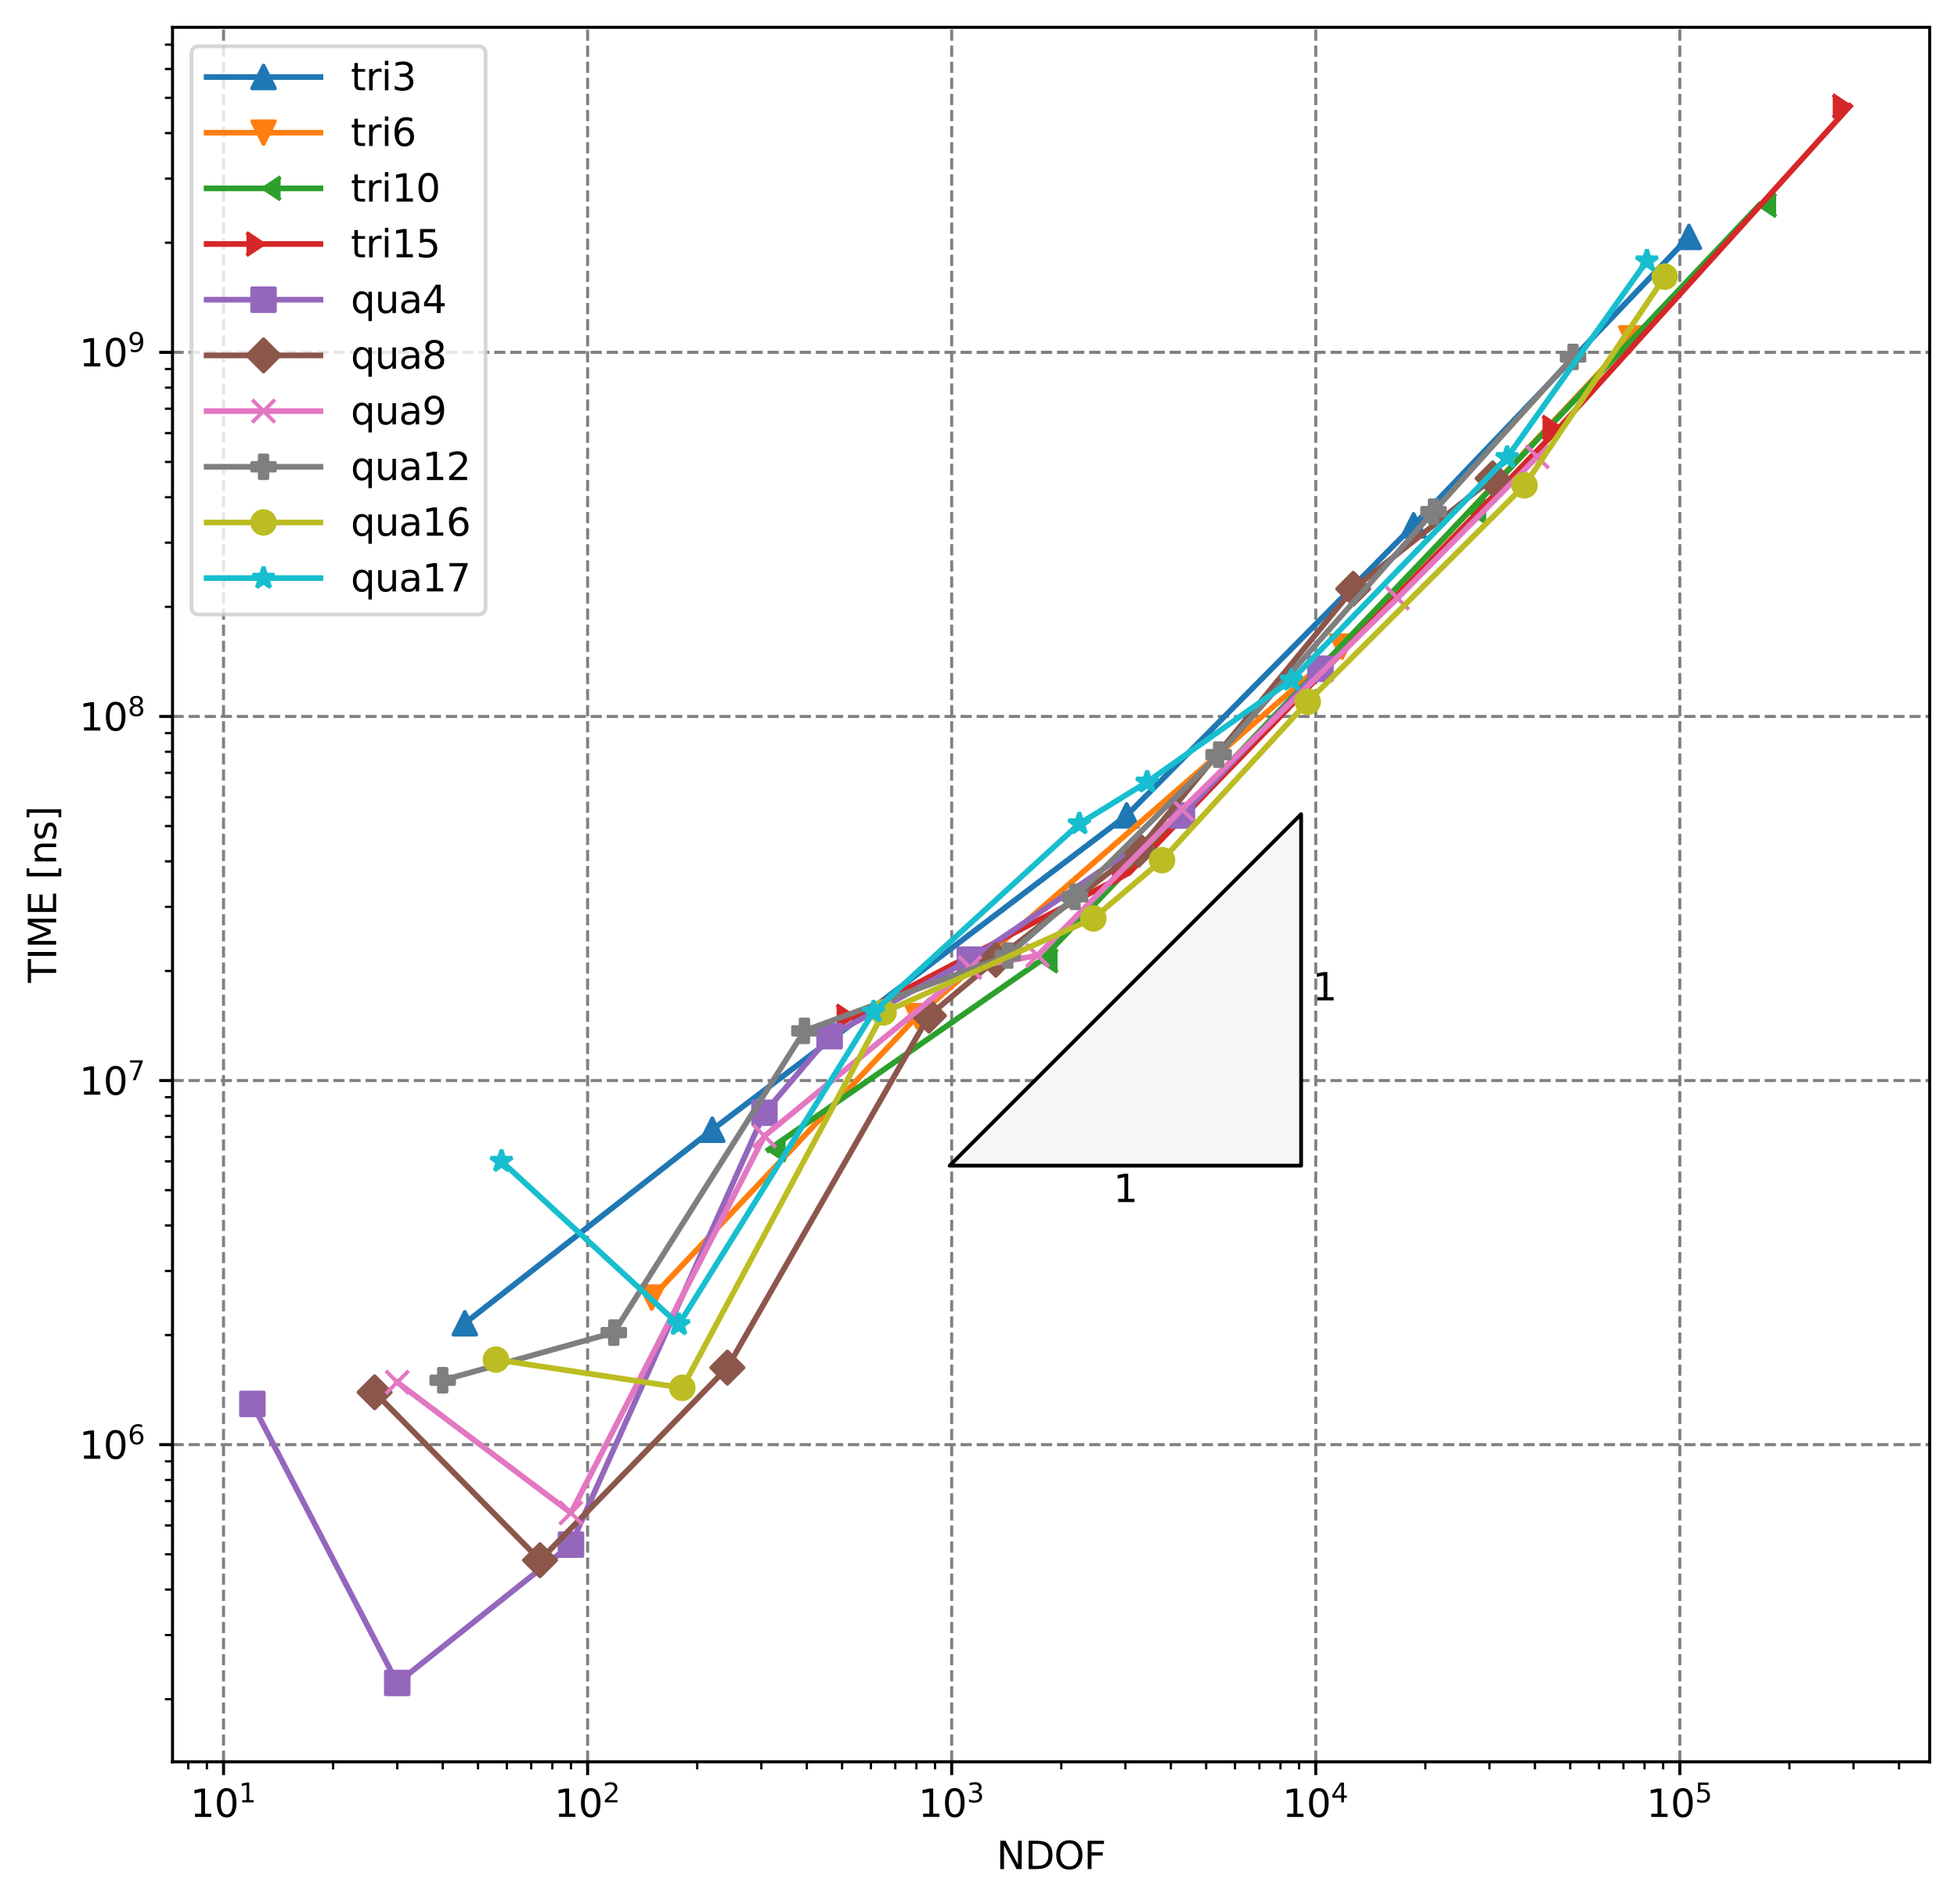 <?xml version="1.0" encoding="utf-8" standalone="no"?>
<!DOCTYPE svg PUBLIC "-//W3C//DTD SVG 1.1//EN"
  "http://www.w3.org/Graphics/SVG/1.1/DTD/svg11.dtd">
<svg xmlns:xlink="http://www.w3.org/1999/xlink" width="515.941pt" height="501.979pt" viewBox="0 0 515.941 501.979" xmlns="http://www.w3.org/2000/svg" version="1.1">
 <defs>
  <style type="text/css">*{stroke-linejoin: round; stroke-linecap: butt}</style>
 </defs>
 <g id="figure_1">
  <g id="patch_1">
   <path d="M 0 501.979 
L 515.941 501.979 
L 515.941 0 
L 0 0 
z
" style="fill: #ffffff"/>
  </g>
  <g id="axes_1">
   <g id="patch_2">
    <path d="M 45.478 464.423 
L 508.741 464.423 
L 508.741 7.2 
L 45.478 7.2 
z
" style="fill: #ffffff"/>
   </g>
   <g id="matplotlib.axis_1">
    <g id="xtick_1">
     <g id="line2d_1">
      <path d="M 58.935 464.423 
L 58.935 7.2 
" clip-path="url(#p9e81510b31)" style="fill: none; stroke-dasharray: 2.96,1.28; stroke-dashoffset: 0; stroke: #808080; stroke-width: 0.8"/>
     </g>
     <g id="line2d_2">
      <defs>
       <path id="mb0a7a66e6b" d="M 0 0 
L 0 3.5 
" style="stroke: #000000; stroke-width: 0.8"/>
      </defs>
      <g>
       <use xlink:href="#mb0a7a66e6b" x="58.935" y="464.423" style="stroke: #000000; stroke-width: 0.8"/>
      </g>
     </g>
     <g id="text_1">
      <!-- $\mathdefault{10^{1}}$ -->
      <g transform="translate(50.135 479.021)scale(0.1 -0.1)">
       <defs>
        <path id="DejaVuSans-31" d="M 794 531 
L 1825 531 
L 1825 4091 
L 703 3866 
L 703 4441 
L 1819 4666 
L 2450 4666 
L 2450 531 
L 3481 531 
L 3481 0 
L 794 0 
L 794 531 
z
" transform="scale(0.016)"/>
        <path id="DejaVuSans-30" d="M 2034 4250 
Q 1547 4250 1301 3770 
Q 1056 3291 1056 2328 
Q 1056 1369 1301 889 
Q 1547 409 2034 409 
Q 2525 409 2770 889 
Q 3016 1369 3016 2328 
Q 3016 3291 2770 3770 
Q 2525 4250 2034 4250 
z
M 2034 4750 
Q 2819 4750 3233 4129 
Q 3647 3509 3647 2328 
Q 3647 1150 3233 529 
Q 2819 -91 2034 -91 
Q 1250 -91 836 529 
Q 422 1150 422 2328 
Q 422 3509 836 4129 
Q 1250 4750 2034 4750 
z
" transform="scale(0.016)"/>
       </defs>
       <use xlink:href="#DejaVuSans-31" transform="translate(0 0.684)"/>
       <use xlink:href="#DejaVuSans-30" transform="translate(63.623 0.684)"/>
       <use xlink:href="#DejaVuSans-31" transform="translate(128.203 38.966)scale(0.7)"/>
      </g>
     </g>
    </g>
    <g id="xtick_2">
     <g id="line2d_3">
      <path d="M 154.918 464.423 
L 154.918 7.2 
" clip-path="url(#p9e81510b31)" style="fill: none; stroke-dasharray: 2.96,1.28; stroke-dashoffset: 0; stroke: #808080; stroke-width: 0.8"/>
     </g>
     <g id="line2d_4">
      <g>
       <use xlink:href="#mb0a7a66e6b" x="154.918" y="464.423" style="stroke: #000000; stroke-width: 0.8"/>
      </g>
     </g>
     <g id="text_2">
      <!-- $\mathdefault{10^{2}}$ -->
      <g transform="translate(146.118 479.021)scale(0.1 -0.1)">
       <defs>
        <path id="DejaVuSans-32" d="M 1228 531 
L 3431 531 
L 3431 0 
L 469 0 
L 469 531 
Q 828 903 1448 1529 
Q 2069 2156 2228 2338 
Q 2531 2678 2651 2914 
Q 2772 3150 2772 3378 
Q 2772 3750 2511 3984 
Q 2250 4219 1831 4219 
Q 1534 4219 1204 4116 
Q 875 4013 500 3803 
L 500 4441 
Q 881 4594 1212 4672 
Q 1544 4750 1819 4750 
Q 2544 4750 2975 4387 
Q 3406 4025 3406 3419 
Q 3406 3131 3298 2873 
Q 3191 2616 2906 2266 
Q 2828 2175 2409 1742 
Q 1991 1309 1228 531 
z
" transform="scale(0.016)"/>
       </defs>
       <use xlink:href="#DejaVuSans-31" transform="translate(0 0.766)"/>
       <use xlink:href="#DejaVuSans-30" transform="translate(63.623 0.766)"/>
       <use xlink:href="#DejaVuSans-32" transform="translate(128.203 39.047)scale(0.7)"/>
      </g>
     </g>
    </g>
    <g id="xtick_3">
     <g id="line2d_5">
      <path d="M 250.901 464.423 
L 250.901 7.2 
" clip-path="url(#p9e81510b31)" style="fill: none; stroke-dasharray: 2.96,1.28; stroke-dashoffset: 0; stroke: #808080; stroke-width: 0.8"/>
     </g>
     <g id="line2d_6">
      <g>
       <use xlink:href="#mb0a7a66e6b" x="250.901" y="464.423" style="stroke: #000000; stroke-width: 0.8"/>
      </g>
     </g>
     <g id="text_3">
      <!-- $\mathdefault{10^{3}}$ -->
      <g transform="translate(242.101 479.021)scale(0.1 -0.1)">
       <defs>
        <path id="DejaVuSans-33" d="M 2597 2516 
Q 3050 2419 3304 2112 
Q 3559 1806 3559 1356 
Q 3559 666 3084 287 
Q 2609 -91 1734 -91 
Q 1441 -91 1130 -33 
Q 819 25 488 141 
L 488 750 
Q 750 597 1062 519 
Q 1375 441 1716 441 
Q 2309 441 2620 675 
Q 2931 909 2931 1356 
Q 2931 1769 2642 2001 
Q 2353 2234 1838 2234 
L 1294 2234 
L 1294 2753 
L 1863 2753 
Q 2328 2753 2575 2939 
Q 2822 3125 2822 3475 
Q 2822 3834 2567 4026 
Q 2313 4219 1838 4219 
Q 1578 4219 1281 4162 
Q 984 4106 628 3988 
L 628 4550 
Q 988 4650 1302 4700 
Q 1616 4750 1894 4750 
Q 2613 4750 3031 4423 
Q 3450 4097 3450 3541 
Q 3450 3153 3228 2886 
Q 3006 2619 2597 2516 
z
" transform="scale(0.016)"/>
       </defs>
       <use xlink:href="#DejaVuSans-31" transform="translate(0 0.766)"/>
       <use xlink:href="#DejaVuSans-30" transform="translate(63.623 0.766)"/>
       <use xlink:href="#DejaVuSans-33" transform="translate(128.203 39.047)scale(0.7)"/>
      </g>
     </g>
    </g>
    <g id="xtick_4">
     <g id="line2d_7">
      <path d="M 346.884 464.423 
L 346.884 7.2 
" clip-path="url(#p9e81510b31)" style="fill: none; stroke-dasharray: 2.96,1.28; stroke-dashoffset: 0; stroke: #808080; stroke-width: 0.8"/>
     </g>
     <g id="line2d_8">
      <g>
       <use xlink:href="#mb0a7a66e6b" x="346.884" y="464.423" style="stroke: #000000; stroke-width: 0.8"/>
      </g>
     </g>
     <g id="text_4">
      <!-- $\mathdefault{10^{4}}$ -->
      <g transform="translate(338.084 479.021)scale(0.1 -0.1)">
       <defs>
        <path id="DejaVuSans-34" d="M 2419 4116 
L 825 1625 
L 2419 1625 
L 2419 4116 
z
M 2253 4666 
L 3047 4666 
L 3047 1625 
L 3713 1625 
L 3713 1100 
L 3047 1100 
L 3047 0 
L 2419 0 
L 2419 1100 
L 313 1100 
L 313 1709 
L 2253 4666 
z
" transform="scale(0.016)"/>
       </defs>
       <use xlink:href="#DejaVuSans-31" transform="translate(0 0.684)"/>
       <use xlink:href="#DejaVuSans-30" transform="translate(63.623 0.684)"/>
       <use xlink:href="#DejaVuSans-34" transform="translate(128.203 38.966)scale(0.7)"/>
      </g>
     </g>
    </g>
    <g id="xtick_5">
     <g id="line2d_9">
      <path d="M 442.867 464.423 
L 442.867 7.2 
" clip-path="url(#p9e81510b31)" style="fill: none; stroke-dasharray: 2.96,1.28; stroke-dashoffset: 0; stroke: #808080; stroke-width: 0.8"/>
     </g>
     <g id="line2d_10">
      <g>
       <use xlink:href="#mb0a7a66e6b" x="442.867" y="464.423" style="stroke: #000000; stroke-width: 0.8"/>
      </g>
     </g>
     <g id="text_5">
      <!-- $\mathdefault{10^{5}}$ -->
      <g transform="translate(434.067 479.021)scale(0.1 -0.1)">
       <defs>
        <path id="DejaVuSans-35" d="M 691 4666 
L 3169 4666 
L 3169 4134 
L 1269 4134 
L 1269 2991 
Q 1406 3038 1543 3061 
Q 1681 3084 1819 3084 
Q 2600 3084 3056 2656 
Q 3513 2228 3513 1497 
Q 3513 744 3044 326 
Q 2575 -91 1722 -91 
Q 1428 -91 1123 -41 
Q 819 9 494 109 
L 494 744 
Q 775 591 1075 516 
Q 1375 441 1709 441 
Q 2250 441 2565 725 
Q 2881 1009 2881 1497 
Q 2881 1984 2565 2268 
Q 2250 2553 1709 2553 
Q 1456 2553 1204 2497 
Q 953 2441 691 2322 
L 691 4666 
z
" transform="scale(0.016)"/>
       </defs>
       <use xlink:href="#DejaVuSans-31" transform="translate(0 0.684)"/>
       <use xlink:href="#DejaVuSans-30" transform="translate(63.623 0.684)"/>
       <use xlink:href="#DejaVuSans-35" transform="translate(128.203 38.966)scale(0.7)"/>
      </g>
     </g>
    </g>
    <g id="xtick_6">
     <g id="line2d_11">
      <defs>
       <path id="me7ce370c90" d="M 0 0 
L 0 2 
" style="stroke: #000000; stroke-width: 0.6"/>
      </defs>
      <g>
       <use xlink:href="#me7ce370c90" x="49.634" y="464.423" style="stroke: #000000; stroke-width: 0.6"/>
      </g>
     </g>
    </g>
    <g id="xtick_7">
     <g id="line2d_12">
      <g>
       <use xlink:href="#me7ce370c90" x="54.544" y="464.423" style="stroke: #000000; stroke-width: 0.6"/>
      </g>
     </g>
    </g>
    <g id="xtick_8">
     <g id="line2d_13">
      <g>
       <use xlink:href="#me7ce370c90" x="87.829" y="464.423" style="stroke: #000000; stroke-width: 0.6"/>
      </g>
     </g>
    </g>
    <g id="xtick_9">
     <g id="line2d_14">
      <g>
       <use xlink:href="#me7ce370c90" x="104.731" y="464.423" style="stroke: #000000; stroke-width: 0.6"/>
      </g>
     </g>
    </g>
    <g id="xtick_10">
     <g id="line2d_15">
      <g>
       <use xlink:href="#me7ce370c90" x="116.723" y="464.423" style="stroke: #000000; stroke-width: 0.6"/>
      </g>
     </g>
    </g>
    <g id="xtick_11">
     <g id="line2d_16">
      <g>
       <use xlink:href="#me7ce370c90" x="126.025" y="464.423" style="stroke: #000000; stroke-width: 0.6"/>
      </g>
     </g>
    </g>
    <g id="xtick_12">
     <g id="line2d_17">
      <g>
       <use xlink:href="#me7ce370c90" x="133.625" y="464.423" style="stroke: #000000; stroke-width: 0.6"/>
      </g>
     </g>
    </g>
    <g id="xtick_13">
     <g id="line2d_18">
      <g>
       <use xlink:href="#me7ce370c90" x="140.05" y="464.423" style="stroke: #000000; stroke-width: 0.6"/>
      </g>
     </g>
    </g>
    <g id="xtick_14">
     <g id="line2d_19">
      <g>
       <use xlink:href="#me7ce370c90" x="145.617" y="464.423" style="stroke: #000000; stroke-width: 0.6"/>
      </g>
     </g>
    </g>
    <g id="xtick_15">
     <g id="line2d_20">
      <g>
       <use xlink:href="#me7ce370c90" x="150.526" y="464.423" style="stroke: #000000; stroke-width: 0.6"/>
      </g>
     </g>
    </g>
    <g id="xtick_16">
     <g id="line2d_21">
      <g>
       <use xlink:href="#me7ce370c90" x="183.812" y="464.423" style="stroke: #000000; stroke-width: 0.6"/>
      </g>
     </g>
    </g>
    <g id="xtick_17">
     <g id="line2d_22">
      <g>
       <use xlink:href="#me7ce370c90" x="200.714" y="464.423" style="stroke: #000000; stroke-width: 0.6"/>
      </g>
     </g>
    </g>
    <g id="xtick_18">
     <g id="line2d_23">
      <g>
       <use xlink:href="#me7ce370c90" x="212.706" y="464.423" style="stroke: #000000; stroke-width: 0.6"/>
      </g>
     </g>
    </g>
    <g id="xtick_19">
     <g id="line2d_24">
      <g>
       <use xlink:href="#me7ce370c90" x="222.007" y="464.423" style="stroke: #000000; stroke-width: 0.6"/>
      </g>
     </g>
    </g>
    <g id="xtick_20">
     <g id="line2d_25">
      <g>
       <use xlink:href="#me7ce370c90" x="229.607" y="464.423" style="stroke: #000000; stroke-width: 0.6"/>
      </g>
     </g>
    </g>
    <g id="xtick_21">
     <g id="line2d_26">
      <g>
       <use xlink:href="#me7ce370c90" x="236.033" y="464.423" style="stroke: #000000; stroke-width: 0.6"/>
      </g>
     </g>
    </g>
    <g id="xtick_22">
     <g id="line2d_27">
      <g>
       <use xlink:href="#me7ce370c90" x="241.599" y="464.423" style="stroke: #000000; stroke-width: 0.6"/>
      </g>
     </g>
    </g>
    <g id="xtick_23">
     <g id="line2d_28">
      <g>
       <use xlink:href="#me7ce370c90" x="246.509" y="464.423" style="stroke: #000000; stroke-width: 0.6"/>
      </g>
     </g>
    </g>
    <g id="xtick_24">
     <g id="line2d_29">
      <g>
       <use xlink:href="#me7ce370c90" x="279.795" y="464.423" style="stroke: #000000; stroke-width: 0.6"/>
      </g>
     </g>
    </g>
    <g id="xtick_25">
     <g id="line2d_30">
      <g>
       <use xlink:href="#me7ce370c90" x="296.697" y="464.423" style="stroke: #000000; stroke-width: 0.6"/>
      </g>
     </g>
    </g>
    <g id="xtick_26">
     <g id="line2d_31">
      <g>
       <use xlink:href="#me7ce370c90" x="308.689" y="464.423" style="stroke: #000000; stroke-width: 0.6"/>
      </g>
     </g>
    </g>
    <g id="xtick_27">
     <g id="line2d_32">
      <g>
       <use xlink:href="#me7ce370c90" x="317.99" y="464.423" style="stroke: #000000; stroke-width: 0.6"/>
      </g>
     </g>
    </g>
    <g id="xtick_28">
     <g id="line2d_33">
      <g>
       <use xlink:href="#me7ce370c90" x="325.59" y="464.423" style="stroke: #000000; stroke-width: 0.6"/>
      </g>
     </g>
    </g>
    <g id="xtick_29">
     <g id="line2d_34">
      <g>
       <use xlink:href="#me7ce370c90" x="332.016" y="464.423" style="stroke: #000000; stroke-width: 0.6"/>
      </g>
     </g>
    </g>
    <g id="xtick_30">
     <g id="line2d_35">
      <g>
       <use xlink:href="#me7ce370c90" x="337.582" y="464.423" style="stroke: #000000; stroke-width: 0.6"/>
      </g>
     </g>
    </g>
    <g id="xtick_31">
     <g id="line2d_36">
      <g>
       <use xlink:href="#me7ce370c90" x="342.492" y="464.423" style="stroke: #000000; stroke-width: 0.6"/>
      </g>
     </g>
    </g>
    <g id="xtick_32">
     <g id="line2d_37">
      <g>
       <use xlink:href="#me7ce370c90" x="375.778" y="464.423" style="stroke: #000000; stroke-width: 0.6"/>
      </g>
     </g>
    </g>
    <g id="xtick_33">
     <g id="line2d_38">
      <g>
       <use xlink:href="#me7ce370c90" x="392.679" y="464.423" style="stroke: #000000; stroke-width: 0.6"/>
      </g>
     </g>
    </g>
    <g id="xtick_34">
     <g id="line2d_39">
      <g>
       <use xlink:href="#me7ce370c90" x="404.671" y="464.423" style="stroke: #000000; stroke-width: 0.6"/>
      </g>
     </g>
    </g>
    <g id="xtick_35">
     <g id="line2d_40">
      <g>
       <use xlink:href="#me7ce370c90" x="413.973" y="464.423" style="stroke: #000000; stroke-width: 0.6"/>
      </g>
     </g>
    </g>
    <g id="xtick_36">
     <g id="line2d_41">
      <g>
       <use xlink:href="#me7ce370c90" x="421.573" y="464.423" style="stroke: #000000; stroke-width: 0.6"/>
      </g>
     </g>
    </g>
    <g id="xtick_37">
     <g id="line2d_42">
      <g>
       <use xlink:href="#me7ce370c90" x="427.999" y="464.423" style="stroke: #000000; stroke-width: 0.6"/>
      </g>
     </g>
    </g>
    <g id="xtick_38">
     <g id="line2d_43">
      <g>
       <use xlink:href="#me7ce370c90" x="433.565" y="464.423" style="stroke: #000000; stroke-width: 0.6"/>
      </g>
     </g>
    </g>
    <g id="xtick_39">
     <g id="line2d_44">
      <g>
       <use xlink:href="#me7ce370c90" x="438.475" y="464.423" style="stroke: #000000; stroke-width: 0.6"/>
      </g>
     </g>
    </g>
    <g id="xtick_40">
     <g id="line2d_45">
      <g>
       <use xlink:href="#me7ce370c90" x="471.761" y="464.423" style="stroke: #000000; stroke-width: 0.6"/>
      </g>
     </g>
    </g>
    <g id="xtick_41">
     <g id="line2d_46">
      <g>
       <use xlink:href="#me7ce370c90" x="488.662" y="464.423" style="stroke: #000000; stroke-width: 0.6"/>
      </g>
     </g>
    </g>
    <g id="xtick_42">
     <g id="line2d_47">
      <g>
       <use xlink:href="#me7ce370c90" x="500.654" y="464.423" style="stroke: #000000; stroke-width: 0.6"/>
      </g>
     </g>
    </g>
    <g id="text_6">
     <!-- NDOF -->
     <g transform="translate(262.707 492.699)scale(0.1 -0.1)">
      <defs>
       <path id="DejaVuSans-4e" d="M 628 4666 
L 1478 4666 
L 3547 763 
L 3547 4666 
L 4159 4666 
L 4159 0 
L 3309 0 
L 1241 3903 
L 1241 0 
L 628 0 
L 628 4666 
z
" transform="scale(0.016)"/>
       <path id="DejaVuSans-44" d="M 1259 4147 
L 1259 519 
L 2022 519 
Q 2988 519 3436 956 
Q 3884 1394 3884 2338 
Q 3884 3275 3436 3711 
Q 2988 4147 2022 4147 
L 1259 4147 
z
M 628 4666 
L 1925 4666 
Q 3281 4666 3915 4102 
Q 4550 3538 4550 2338 
Q 4550 1131 3912 565 
Q 3275 0 1925 0 
L 628 0 
L 628 4666 
z
" transform="scale(0.016)"/>
       <path id="DejaVuSans-4f" d="M 2522 4238 
Q 1834 4238 1429 3725 
Q 1025 3213 1025 2328 
Q 1025 1447 1429 934 
Q 1834 422 2522 422 
Q 3209 422 3611 934 
Q 4013 1447 4013 2328 
Q 4013 3213 3611 3725 
Q 3209 4238 2522 4238 
z
M 2522 4750 
Q 3503 4750 4090 4092 
Q 4678 3434 4678 2328 
Q 4678 1225 4090 567 
Q 3503 -91 2522 -91 
Q 1538 -91 948 565 
Q 359 1222 359 2328 
Q 359 3434 948 4092 
Q 1538 4750 2522 4750 
z
" transform="scale(0.016)"/>
       <path id="DejaVuSans-46" d="M 628 4666 
L 3309 4666 
L 3309 4134 
L 1259 4134 
L 1259 2759 
L 3109 2759 
L 3109 2228 
L 1259 2228 
L 1259 0 
L 628 0 
L 628 4666 
z
" transform="scale(0.016)"/>
      </defs>
      <use xlink:href="#DejaVuSans-4e"/>
      <use xlink:href="#DejaVuSans-44" x="74.805"/>
      <use xlink:href="#DejaVuSans-4f" x="151.807"/>
      <use xlink:href="#DejaVuSans-46" x="230.518"/>
     </g>
    </g>
   </g>
   <g id="matplotlib.axis_2">
    <g id="ytick_1">
     <g id="line2d_48">
      <path d="M 45.478 380.824 
L 508.741 380.824 
" clip-path="url(#p9e81510b31)" style="fill: none; stroke-dasharray: 2.96,1.28; stroke-dashoffset: 0; stroke: #808080; stroke-width: 0.8"/>
     </g>
     <g id="line2d_49">
      <defs>
       <path id="mb6ad7e0d98" d="M 0 0 
L -3.5 0 
" style="stroke: #000000; stroke-width: 0.8"/>
      </defs>
      <g>
       <use xlink:href="#mb6ad7e0d98" x="45.478" y="380.824" style="stroke: #000000; stroke-width: 0.8"/>
      </g>
     </g>
     <g id="text_7">
      <!-- $\mathdefault{10^{6}}$ -->
      <g transform="translate(20.878 384.623)scale(0.1 -0.1)">
       <defs>
        <path id="DejaVuSans-36" d="M 2113 2584 
Q 1688 2584 1439 2293 
Q 1191 2003 1191 1497 
Q 1191 994 1439 701 
Q 1688 409 2113 409 
Q 2538 409 2786 701 
Q 3034 994 3034 1497 
Q 3034 2003 2786 2293 
Q 2538 2584 2113 2584 
z
M 3366 4563 
L 3366 3988 
Q 3128 4100 2886 4159 
Q 2644 4219 2406 4219 
Q 1781 4219 1451 3797 
Q 1122 3375 1075 2522 
Q 1259 2794 1537 2939 
Q 1816 3084 2150 3084 
Q 2853 3084 3261 2657 
Q 3669 2231 3669 1497 
Q 3669 778 3244 343 
Q 2819 -91 2113 -91 
Q 1303 -91 875 529 
Q 447 1150 447 2328 
Q 447 3434 972 4092 
Q 1497 4750 2381 4750 
Q 2619 4750 2861 4703 
Q 3103 4656 3366 4563 
z
" transform="scale(0.016)"/>
       </defs>
       <use xlink:href="#DejaVuSans-31" transform="translate(0 0.766)"/>
       <use xlink:href="#DejaVuSans-30" transform="translate(63.623 0.766)"/>
       <use xlink:href="#DejaVuSans-36" transform="translate(128.203 39.047)scale(0.7)"/>
      </g>
     </g>
    </g>
    <g id="ytick_2">
     <g id="line2d_50">
      <path d="M 45.478 284.841 
L 508.741 284.841 
" clip-path="url(#p9e81510b31)" style="fill: none; stroke-dasharray: 2.96,1.28; stroke-dashoffset: 0; stroke: #808080; stroke-width: 0.8"/>
     </g>
     <g id="line2d_51">
      <g>
       <use xlink:href="#mb6ad7e0d98" x="45.478" y="284.841" style="stroke: #000000; stroke-width: 0.8"/>
      </g>
     </g>
     <g id="text_8">
      <!-- $\mathdefault{10^{7}}$ -->
      <g transform="translate(20.878 288.641)scale(0.1 -0.1)">
       <defs>
        <path id="DejaVuSans-37" d="M 525 4666 
L 3525 4666 
L 3525 4397 
L 1831 0 
L 1172 0 
L 2766 4134 
L 525 4134 
L 525 4666 
z
" transform="scale(0.016)"/>
       </defs>
       <use xlink:href="#DejaVuSans-31" transform="translate(0 0.684)"/>
       <use xlink:href="#DejaVuSans-30" transform="translate(63.623 0.684)"/>
       <use xlink:href="#DejaVuSans-37" transform="translate(128.203 38.966)scale(0.7)"/>
      </g>
     </g>
    </g>
    <g id="ytick_3">
     <g id="line2d_52">
      <path d="M 45.478 188.858 
L 508.741 188.858 
" clip-path="url(#p9e81510b31)" style="fill: none; stroke-dasharray: 2.96,1.28; stroke-dashoffset: 0; stroke: #808080; stroke-width: 0.8"/>
     </g>
     <g id="line2d_53">
      <g>
       <use xlink:href="#mb6ad7e0d98" x="45.478" y="188.858" style="stroke: #000000; stroke-width: 0.8"/>
      </g>
     </g>
     <g id="text_9">
      <!-- $\mathdefault{10^{8}}$ -->
      <g transform="translate(20.878 192.658)scale(0.1 -0.1)">
       <defs>
        <path id="DejaVuSans-38" d="M 2034 2216 
Q 1584 2216 1326 1975 
Q 1069 1734 1069 1313 
Q 1069 891 1326 650 
Q 1584 409 2034 409 
Q 2484 409 2743 651 
Q 3003 894 3003 1313 
Q 3003 1734 2745 1975 
Q 2488 2216 2034 2216 
z
M 1403 2484 
Q 997 2584 770 2862 
Q 544 3141 544 3541 
Q 544 4100 942 4425 
Q 1341 4750 2034 4750 
Q 2731 4750 3128 4425 
Q 3525 4100 3525 3541 
Q 3525 3141 3298 2862 
Q 3072 2584 2669 2484 
Q 3125 2378 3379 2068 
Q 3634 1759 3634 1313 
Q 3634 634 3220 271 
Q 2806 -91 2034 -91 
Q 1263 -91 848 271 
Q 434 634 434 1313 
Q 434 1759 690 2068 
Q 947 2378 1403 2484 
z
M 1172 3481 
Q 1172 3119 1398 2916 
Q 1625 2713 2034 2713 
Q 2441 2713 2670 2916 
Q 2900 3119 2900 3481 
Q 2900 3844 2670 4047 
Q 2441 4250 2034 4250 
Q 1625 4250 1398 4047 
Q 1172 3844 1172 3481 
z
" transform="scale(0.016)"/>
       </defs>
       <use xlink:href="#DejaVuSans-31" transform="translate(0 0.766)"/>
       <use xlink:href="#DejaVuSans-30" transform="translate(63.623 0.766)"/>
       <use xlink:href="#DejaVuSans-38" transform="translate(128.203 39.047)scale(0.7)"/>
      </g>
     </g>
    </g>
    <g id="ytick_4">
     <g id="line2d_54">
      <path d="M 45.478 92.876 
L 508.741 92.876 
" clip-path="url(#p9e81510b31)" style="fill: none; stroke-dasharray: 2.96,1.28; stroke-dashoffset: 0; stroke: #808080; stroke-width: 0.8"/>
     </g>
     <g id="line2d_55">
      <g>
       <use xlink:href="#mb6ad7e0d98" x="45.478" y="92.876" style="stroke: #000000; stroke-width: 0.8"/>
      </g>
     </g>
     <g id="text_10">
      <!-- $\mathdefault{10^{9}}$ -->
      <g transform="translate(20.878 96.675)scale(0.1 -0.1)">
       <defs>
        <path id="DejaVuSans-39" d="M 703 97 
L 703 672 
Q 941 559 1184 500 
Q 1428 441 1663 441 
Q 2288 441 2617 861 
Q 2947 1281 2994 2138 
Q 2813 1869 2534 1725 
Q 2256 1581 1919 1581 
Q 1219 1581 811 2004 
Q 403 2428 403 3163 
Q 403 3881 828 4315 
Q 1253 4750 1959 4750 
Q 2769 4750 3195 4129 
Q 3622 3509 3622 2328 
Q 3622 1225 3098 567 
Q 2575 -91 1691 -91 
Q 1453 -91 1209 -44 
Q 966 3 703 97 
z
M 1959 2075 
Q 2384 2075 2632 2365 
Q 2881 2656 2881 3163 
Q 2881 3666 2632 3958 
Q 2384 4250 1959 4250 
Q 1534 4250 1286 3958 
Q 1038 3666 1038 3163 
Q 1038 2656 1286 2365 
Q 1534 2075 1959 2075 
z
" transform="scale(0.016)"/>
       </defs>
       <use xlink:href="#DejaVuSans-31" transform="translate(0 0.766)"/>
       <use xlink:href="#DejaVuSans-30" transform="translate(63.623 0.766)"/>
       <use xlink:href="#DejaVuSans-39" transform="translate(128.203 39.047)scale(0.7)"/>
      </g>
     </g>
    </g>
    <g id="ytick_5">
     <g id="line2d_56">
      <defs>
       <path id="m436a11d739" d="M 0 0 
L -2 0 
" style="stroke: #000000; stroke-width: 0.6"/>
      </defs>
      <g>
       <use xlink:href="#m436a11d739" x="45.478" y="447.913" style="stroke: #000000; stroke-width: 0.6"/>
      </g>
     </g>
    </g>
    <g id="ytick_6">
     <g id="line2d_57">
      <g>
       <use xlink:href="#m436a11d739" x="45.478" y="431.012" style="stroke: #000000; stroke-width: 0.6"/>
      </g>
     </g>
    </g>
    <g id="ytick_7">
     <g id="line2d_58">
      <g>
       <use xlink:href="#m436a11d739" x="45.478" y="419.02" style="stroke: #000000; stroke-width: 0.6"/>
      </g>
     </g>
    </g>
    <g id="ytick_8">
     <g id="line2d_59">
      <g>
       <use xlink:href="#m436a11d739" x="45.478" y="409.718" style="stroke: #000000; stroke-width: 0.6"/>
      </g>
     </g>
    </g>
    <g id="ytick_9">
     <g id="line2d_60">
      <g>
       <use xlink:href="#m436a11d739" x="45.478" y="402.118" style="stroke: #000000; stroke-width: 0.6"/>
      </g>
     </g>
    </g>
    <g id="ytick_10">
     <g id="line2d_61">
      <g>
       <use xlink:href="#m436a11d739" x="45.478" y="395.692" style="stroke: #000000; stroke-width: 0.6"/>
      </g>
     </g>
    </g>
    <g id="ytick_11">
     <g id="line2d_62">
      <g>
       <use xlink:href="#m436a11d739" x="45.478" y="390.126" style="stroke: #000000; stroke-width: 0.6"/>
      </g>
     </g>
    </g>
    <g id="ytick_12">
     <g id="line2d_63">
      <g>
       <use xlink:href="#m436a11d739" x="45.478" y="385.216" style="stroke: #000000; stroke-width: 0.6"/>
      </g>
     </g>
    </g>
    <g id="ytick_13">
     <g id="line2d_64">
      <g>
       <use xlink:href="#m436a11d739" x="45.478" y="351.93" style="stroke: #000000; stroke-width: 0.6"/>
      </g>
     </g>
    </g>
    <g id="ytick_14">
     <g id="line2d_65">
      <g>
       <use xlink:href="#m436a11d739" x="45.478" y="335.029" style="stroke: #000000; stroke-width: 0.6"/>
      </g>
     </g>
    </g>
    <g id="ytick_15">
     <g id="line2d_66">
      <g>
       <use xlink:href="#m436a11d739" x="45.478" y="323.037" style="stroke: #000000; stroke-width: 0.6"/>
      </g>
     </g>
    </g>
    <g id="ytick_16">
     <g id="line2d_67">
      <g>
       <use xlink:href="#m436a11d739" x="45.478" y="313.735" style="stroke: #000000; stroke-width: 0.6"/>
      </g>
     </g>
    </g>
    <g id="ytick_17">
     <g id="line2d_68">
      <g>
       <use xlink:href="#m436a11d739" x="45.478" y="306.135" style="stroke: #000000; stroke-width: 0.6"/>
      </g>
     </g>
    </g>
    <g id="ytick_18">
     <g id="line2d_69">
      <g>
       <use xlink:href="#m436a11d739" x="45.478" y="299.709" style="stroke: #000000; stroke-width: 0.6"/>
      </g>
     </g>
    </g>
    <g id="ytick_19">
     <g id="line2d_70">
      <g>
       <use xlink:href="#m436a11d739" x="45.478" y="294.143" style="stroke: #000000; stroke-width: 0.6"/>
      </g>
     </g>
    </g>
    <g id="ytick_20">
     <g id="line2d_71">
      <g>
       <use xlink:href="#m436a11d739" x="45.478" y="289.233" style="stroke: #000000; stroke-width: 0.6"/>
      </g>
     </g>
    </g>
    <g id="ytick_21">
     <g id="line2d_72">
      <g>
       <use xlink:href="#m436a11d739" x="45.478" y="255.948" style="stroke: #000000; stroke-width: 0.6"/>
      </g>
     </g>
    </g>
    <g id="ytick_22">
     <g id="line2d_73">
      <g>
       <use xlink:href="#m436a11d739" x="45.478" y="239.046" style="stroke: #000000; stroke-width: 0.6"/>
      </g>
     </g>
    </g>
    <g id="ytick_23">
     <g id="line2d_74">
      <g>
       <use xlink:href="#m436a11d739" x="45.478" y="227.054" style="stroke: #000000; stroke-width: 0.6"/>
      </g>
     </g>
    </g>
    <g id="ytick_24">
     <g id="line2d_75">
      <g>
       <use xlink:href="#m436a11d739" x="45.478" y="217.752" style="stroke: #000000; stroke-width: 0.6"/>
      </g>
     </g>
    </g>
    <g id="ytick_25">
     <g id="line2d_76">
      <g>
       <use xlink:href="#m436a11d739" x="45.478" y="210.152" style="stroke: #000000; stroke-width: 0.6"/>
      </g>
     </g>
    </g>
    <g id="ytick_26">
     <g id="line2d_77">
      <g>
       <use xlink:href="#m436a11d739" x="45.478" y="203.726" style="stroke: #000000; stroke-width: 0.6"/>
      </g>
     </g>
    </g>
    <g id="ytick_27">
     <g id="line2d_78">
      <g>
       <use xlink:href="#m436a11d739" x="45.478" y="198.16" style="stroke: #000000; stroke-width: 0.6"/>
      </g>
     </g>
    </g>
    <g id="ytick_28">
     <g id="line2d_79">
      <g>
       <use xlink:href="#m436a11d739" x="45.478" y="193.25" style="stroke: #000000; stroke-width: 0.6"/>
      </g>
     </g>
    </g>
    <g id="ytick_29">
     <g id="line2d_80">
      <g>
       <use xlink:href="#m436a11d739" x="45.478" y="159.965" style="stroke: #000000; stroke-width: 0.6"/>
      </g>
     </g>
    </g>
    <g id="ytick_30">
     <g id="line2d_81">
      <g>
       <use xlink:href="#m436a11d739" x="45.478" y="143.063" style="stroke: #000000; stroke-width: 0.6"/>
      </g>
     </g>
    </g>
    <g id="ytick_31">
     <g id="line2d_82">
      <g>
       <use xlink:href="#m436a11d739" x="45.478" y="131.071" style="stroke: #000000; stroke-width: 0.6"/>
      </g>
     </g>
    </g>
    <g id="ytick_32">
     <g id="line2d_83">
      <g>
       <use xlink:href="#m436a11d739" x="45.478" y="121.769" style="stroke: #000000; stroke-width: 0.6"/>
      </g>
     </g>
    </g>
    <g id="ytick_33">
     <g id="line2d_84">
      <g>
       <use xlink:href="#m436a11d739" x="45.478" y="114.169" style="stroke: #000000; stroke-width: 0.6"/>
      </g>
     </g>
    </g>
    <g id="ytick_34">
     <g id="line2d_85">
      <g>
       <use xlink:href="#m436a11d739" x="45.478" y="107.744" style="stroke: #000000; stroke-width: 0.6"/>
      </g>
     </g>
    </g>
    <g id="ytick_35">
     <g id="line2d_86">
      <g>
       <use xlink:href="#m436a11d739" x="45.478" y="102.177" style="stroke: #000000; stroke-width: 0.6"/>
      </g>
     </g>
    </g>
    <g id="ytick_36">
     <g id="line2d_87">
      <g>
       <use xlink:href="#m436a11d739" x="45.478" y="97.268" style="stroke: #000000; stroke-width: 0.6"/>
      </g>
     </g>
    </g>
    <g id="ytick_37">
     <g id="line2d_88">
      <g>
       <use xlink:href="#m436a11d739" x="45.478" y="63.982" style="stroke: #000000; stroke-width: 0.6"/>
      </g>
     </g>
    </g>
    <g id="ytick_38">
     <g id="line2d_89">
      <g>
       <use xlink:href="#m436a11d739" x="45.478" y="47.08" style="stroke: #000000; stroke-width: 0.6"/>
      </g>
     </g>
    </g>
    <g id="ytick_39">
     <g id="line2d_90">
      <g>
       <use xlink:href="#m436a11d739" x="45.478" y="35.088" style="stroke: #000000; stroke-width: 0.6"/>
      </g>
     </g>
    </g>
    <g id="ytick_40">
     <g id="line2d_91">
      <g>
       <use xlink:href="#m436a11d739" x="45.478" y="25.787" style="stroke: #000000; stroke-width: 0.6"/>
      </g>
     </g>
    </g>
    <g id="ytick_41">
     <g id="line2d_92">
      <g>
       <use xlink:href="#m436a11d739" x="45.478" y="18.186" style="stroke: #000000; stroke-width: 0.6"/>
      </g>
     </g>
    </g>
    <g id="ytick_42">
     <g id="line2d_93">
      <g>
       <use xlink:href="#m436a11d739" x="45.478" y="11.761" style="stroke: #000000; stroke-width: 0.6"/>
      </g>
     </g>
    </g>
    <g id="text_11">
     <!-- TIME [ns] -->
     <g transform="translate(14.798 259.078)rotate(-90)scale(0.1 -0.1)">
      <defs>
       <path id="DejaVuSans-54" d="M -19 4666 
L 3928 4666 
L 3928 4134 
L 2272 4134 
L 2272 0 
L 1638 0 
L 1638 4134 
L -19 4134 
L -19 4666 
z
" transform="scale(0.016)"/>
       <path id="DejaVuSans-49" d="M 628 4666 
L 1259 4666 
L 1259 0 
L 628 0 
L 628 4666 
z
" transform="scale(0.016)"/>
       <path id="DejaVuSans-4d" d="M 628 4666 
L 1569 4666 
L 2759 1491 
L 3956 4666 
L 4897 4666 
L 4897 0 
L 4281 0 
L 4281 4097 
L 3078 897 
L 2444 897 
L 1241 4097 
L 1241 0 
L 628 0 
L 628 4666 
z
" transform="scale(0.016)"/>
       <path id="DejaVuSans-45" d="M 628 4666 
L 3578 4666 
L 3578 4134 
L 1259 4134 
L 1259 2753 
L 3481 2753 
L 3481 2222 
L 1259 2222 
L 1259 531 
L 3634 531 
L 3634 0 
L 628 0 
L 628 4666 
z
" transform="scale(0.016)"/>
       <path id="DejaVuSans-20" transform="scale(0.016)"/>
       <path id="DejaVuSans-5b" d="M 550 4863 
L 1875 4863 
L 1875 4416 
L 1125 4416 
L 1125 -397 
L 1875 -397 
L 1875 -844 
L 550 -844 
L 550 4863 
z
" transform="scale(0.016)"/>
       <path id="DejaVuSans-6e" d="M 3513 2113 
L 3513 0 
L 2938 0 
L 2938 2094 
Q 2938 2591 2744 2837 
Q 2550 3084 2163 3084 
Q 1697 3084 1428 2787 
Q 1159 2491 1159 1978 
L 1159 0 
L 581 0 
L 581 3500 
L 1159 3500 
L 1159 2956 
Q 1366 3272 1645 3428 
Q 1925 3584 2291 3584 
Q 2894 3584 3203 3211 
Q 3513 2838 3513 2113 
z
" transform="scale(0.016)"/>
       <path id="DejaVuSans-73" d="M 2834 3397 
L 2834 2853 
Q 2591 2978 2328 3040 
Q 2066 3103 1784 3103 
Q 1356 3103 1142 2972 
Q 928 2841 928 2578 
Q 928 2378 1081 2264 
Q 1234 2150 1697 2047 
L 1894 2003 
Q 2506 1872 2764 1633 
Q 3022 1394 3022 966 
Q 3022 478 2636 193 
Q 2250 -91 1575 -91 
Q 1294 -91 989 -36 
Q 684 19 347 128 
L 347 722 
Q 666 556 975 473 
Q 1284 391 1588 391 
Q 1994 391 2212 530 
Q 2431 669 2431 922 
Q 2431 1156 2273 1281 
Q 2116 1406 1581 1522 
L 1381 1569 
Q 847 1681 609 1914 
Q 372 2147 372 2553 
Q 372 3047 722 3315 
Q 1072 3584 1716 3584 
Q 2034 3584 2315 3537 
Q 2597 3491 2834 3397 
z
" transform="scale(0.016)"/>
       <path id="DejaVuSans-5d" d="M 1947 4863 
L 1947 -844 
L 622 -844 
L 622 -397 
L 1369 -397 
L 1369 4416 
L 622 4416 
L 622 4863 
L 1947 4863 
z
" transform="scale(0.016)"/>
      </defs>
      <use xlink:href="#DejaVuSans-54"/>
      <use xlink:href="#DejaVuSans-49" x="61.084"/>
      <use xlink:href="#DejaVuSans-4d" x="90.576"/>
      <use xlink:href="#DejaVuSans-45" x="176.855"/>
      <use xlink:href="#DejaVuSans-20" x="240.039"/>
      <use xlink:href="#DejaVuSans-5b" x="271.826"/>
      <use xlink:href="#DejaVuSans-6e" x="310.84"/>
      <use xlink:href="#DejaVuSans-73" x="374.219"/>
      <use xlink:href="#DejaVuSans-5d" x="426.318"/>
     </g>
    </g>
   </g>
   <g id="patch_3">
    <path d="M 250.37 307.274 
L 343.023 307.274 
L 343.023 214.621 
z
" clip-path="url(#p9e81510b31)" style="fill: #f7f7f7; stroke: #000000; stroke-linejoin: miter"/>
   </g>
   <g id="line2d_94">
    <path d="M 122.549 348.819 
L 187.785 297.804 
L 297.029 214.947 
L 372.681 138.48 
L 445.271 62.449 
" clip-path="url(#p9e81510b31)" style="fill: none; stroke: #1f77b4; stroke-width: 1.5; stroke-linecap: square"/>
    <defs>
     <path id="m01659e2cbd" d="M 0 -3 
L -3 3 
L 3 3 
z
" style="stroke: #1f77b4; stroke-linejoin: miter"/>
    </defs>
    <g clip-path="url(#p9e81510b31)">
     <use xlink:href="#m01659e2cbd" x="122.549" y="348.819" style="fill: #1f77b4; stroke: #1f77b4; stroke-linejoin: miter"/>
     <use xlink:href="#m01659e2cbd" x="187.785" y="297.804" style="fill: #1f77b4; stroke: #1f77b4; stroke-linejoin: miter"/>
     <use xlink:href="#m01659e2cbd" x="297.029" y="214.947" style="fill: #1f77b4; stroke: #1f77b4; stroke-linejoin: miter"/>
     <use xlink:href="#m01659e2cbd" x="372.681" y="138.48" style="fill: #1f77b4; stroke: #1f77b4; stroke-linejoin: miter"/>
     <use xlink:href="#m01659e2cbd" x="445.271" y="62.449" style="fill: #1f77b4; stroke: #1f77b4; stroke-linejoin: miter"/>
    </g>
   </g>
   <g id="line2d_95">
    <path d="M 171.82 342.051 
L 241.807 267.884 
L 353.854 170.452 
L 430.087 89.198 
" clip-path="url(#p9e81510b31)" style="fill: none; stroke: #ff7f0e; stroke-width: 1.5; stroke-linecap: square"/>
    <defs>
     <path id="mfab2774e80" d="M -0 3 
L 3 -3 
L -3 -3 
z
" style="stroke: #ff7f0e; stroke-linejoin: miter"/>
    </defs>
    <g clip-path="url(#p9e81510b31)">
     <use xlink:href="#mfab2774e80" x="171.82" y="342.051" style="fill: #ff7f0e; stroke: #ff7f0e; stroke-linejoin: miter"/>
     <use xlink:href="#mfab2774e80" x="241.807" y="267.884" style="fill: #ff7f0e; stroke: #ff7f0e; stroke-linejoin: miter"/>
     <use xlink:href="#mfab2774e80" x="353.854" y="170.452" style="fill: #ff7f0e; stroke: #ff7f0e; stroke-linejoin: miter"/>
     <use xlink:href="#mfab2774e80" x="430.087" y="89.198" style="fill: #ff7f0e; stroke: #ff7f0e; stroke-linejoin: miter"/>
    </g>
   </g>
   <g id="line2d_96">
    <path d="M 202.615 303.072 
L 274.324 253.286 
L 387.335 134.859 
L 463.763 54.092 
" clip-path="url(#p9e81510b31)" style="fill: none; stroke: #2ca02c; stroke-width: 1.5; stroke-linecap: square"/>
    <defs>
     <path id="mf9515faac9" d="M 4.5 -3 
L 0 0 
L 4.5 3 
" style="stroke: #2ca02c; stroke-linejoin: miter"/>
    </defs>
    <g clip-path="url(#p9e81510b31)">
     <use xlink:href="#mf9515faac9" x="202.615" y="303.072" style="fill: #2ca02c; stroke: #2ca02c; stroke-linejoin: miter"/>
     <use xlink:href="#mf9515faac9" x="274.324" y="253.286" style="fill: #2ca02c; stroke: #2ca02c; stroke-linejoin: miter"/>
     <use xlink:href="#mf9515faac9" x="387.335" y="134.859" style="fill: #2ca02c; stroke: #2ca02c; stroke-linejoin: miter"/>
     <use xlink:href="#mf9515faac9" x="463.763" y="54.092" style="fill: #2ca02c; stroke: #2ca02c; stroke-linejoin: miter"/>
    </g>
   </g>
   <g id="line2d_97">
    <path d="M 225.061 267.922 
L 297.658 230.106 
L 411.157 112.68 
L 487.683 27.983 
" clip-path="url(#p9e81510b31)" style="fill: none; stroke: #d62728; stroke-width: 1.5; stroke-linecap: square"/>
    <defs>
     <path id="m8305215741" d="M -4.5 3 
L 0 0 
L -4.5 -3 
" style="stroke: #d62728; stroke-linejoin: miter"/>
    </defs>
    <g clip-path="url(#p9e81510b31)">
     <use xlink:href="#m8305215741" x="225.061" y="267.922" style="fill: #d62728; stroke: #d62728; stroke-linejoin: miter"/>
     <use xlink:href="#m8305215741" x="297.658" y="230.106" style="fill: #d62728; stroke: #d62728; stroke-linejoin: miter"/>
     <use xlink:href="#m8305215741" x="411.157" y="112.68" style="fill: #d62728; stroke: #d62728; stroke-linejoin: miter"/>
     <use xlink:href="#m8305215741" x="487.683" y="27.983" style="fill: #d62728; stroke: #d62728; stroke-linejoin: miter"/>
    </g>
   </g>
   <g id="line2d_98">
    <path d="M 66.536 370.077 
L 104.731 443.64 
L 150.526 407.18 
L 201.539 293.329 
L 218.713 273.146 
L 255.7 252.987 
L 311.606 214.971 
L 348.124 176.296 
" clip-path="url(#p9e81510b31)" style="fill: none; stroke: #9467bd; stroke-width: 1.5; stroke-linecap: square"/>
    <defs>
     <path id="me697d5c05e" d="M -3 3 
L 3 3 
L 3 -3 
L -3 -3 
z
" style="stroke: #9467bd; stroke-linejoin: miter"/>
    </defs>
    <g clip-path="url(#p9e81510b31)">
     <use xlink:href="#me697d5c05e" x="66.536" y="370.077" style="fill: #9467bd; stroke: #9467bd; stroke-linejoin: miter"/>
     <use xlink:href="#me697d5c05e" x="104.731" y="443.64" style="fill: #9467bd; stroke: #9467bd; stroke-linejoin: miter"/>
     <use xlink:href="#me697d5c05e" x="150.526" y="407.18" style="fill: #9467bd; stroke: #9467bd; stroke-linejoin: miter"/>
     <use xlink:href="#me697d5c05e" x="201.539" y="293.329" style="fill: #9467bd; stroke: #9467bd; stroke-linejoin: miter"/>
     <use xlink:href="#me697d5c05e" x="218.713" y="273.146" style="fill: #9467bd; stroke: #9467bd; stroke-linejoin: miter"/>
     <use xlink:href="#me697d5c05e" x="255.7" y="252.987" style="fill: #9467bd; stroke: #9467bd; stroke-linejoin: miter"/>
     <use xlink:href="#me697d5c05e" x="311.606" y="214.971" style="fill: #9467bd; stroke: #9467bd; stroke-linejoin: miter"/>
     <use xlink:href="#me697d5c05e" x="348.124" y="176.296" style="fill: #9467bd; stroke: #9467bd; stroke-linejoin: miter"/>
    </g>
   </g>
   <g id="line2d_99">
    <path d="M 98.766 367.017 
L 142.367 411.287 
L 191.758 360.514 
L 244.904 267.74 
L 262.537 253.001 
L 300.238 223.985 
L 356.762 155.219 
L 393.508 126.102 
" clip-path="url(#p9e81510b31)" style="fill: none; stroke: #8c564b; stroke-width: 1.5; stroke-linecap: square"/>
    <defs>
     <path id="mc2a7550b46" d="M -0 4.243 
L 4.243 0 
L 0 -4.243 
L -4.243 -0 
z
" style="stroke: #8c564b; stroke-linejoin: miter"/>
    </defs>
    <g clip-path="url(#p9e81510b31)">
     <use xlink:href="#mc2a7550b46" x="98.766" y="367.017" style="fill: #8c564b; stroke: #8c564b; stroke-linejoin: miter"/>
     <use xlink:href="#mc2a7550b46" x="142.367" y="411.287" style="fill: #8c564b; stroke: #8c564b; stroke-linejoin: miter"/>
     <use xlink:href="#mc2a7550b46" x="191.758" y="360.514" style="fill: #8c564b; stroke: #8c564b; stroke-linejoin: miter"/>
     <use xlink:href="#mc2a7550b46" x="244.904" y="267.74" style="fill: #8c564b; stroke: #8c564b; stroke-linejoin: miter"/>
     <use xlink:href="#mc2a7550b46" x="262.537" y="253.001" style="fill: #8c564b; stroke: #8c564b; stroke-linejoin: miter"/>
     <use xlink:href="#mc2a7550b46" x="300.238" y="223.985" style="fill: #8c564b; stroke: #8c564b; stroke-linejoin: miter"/>
     <use xlink:href="#mc2a7550b46" x="356.762" y="155.219" style="fill: #8c564b; stroke: #8c564b; stroke-linejoin: miter"/>
     <use xlink:href="#mc2a7550b46" x="393.508" y="126.102" style="fill: #8c564b; stroke: #8c564b; stroke-linejoin: miter"/>
    </g>
   </g>
   <g id="line2d_100">
    <path d="M 104.731 364.365 
L 150.526 398.819 
L 201.539 299.471 
L 255.7 255.049 
L 273.556 251.873 
L 311.606 213.348 
L 368.435 157.667 
L 405.294 120.431 
" clip-path="url(#p9e81510b31)" style="fill: none; stroke: #e377c2; stroke-width: 1.5; stroke-linecap: square"/>
    <defs>
     <path id="mc220ea864c" d="M -3 3 
L 3 -3 
M -3 -3 
L 3 3 
" style="stroke: #e377c2"/>
    </defs>
    <g clip-path="url(#p9e81510b31)">
     <use xlink:href="#mc220ea864c" x="104.731" y="364.365" style="fill: #e377c2; stroke: #e377c2"/>
     <use xlink:href="#mc220ea864c" x="150.526" y="398.819" style="fill: #e377c2; stroke: #e377c2"/>
     <use xlink:href="#mc220ea864c" x="201.539" y="299.471" style="fill: #e377c2; stroke: #e377c2"/>
     <use xlink:href="#mc220ea864c" x="255.7" y="255.049" style="fill: #e377c2; stroke: #e377c2"/>
     <use xlink:href="#mc220ea864c" x="273.556" y="251.873" style="fill: #e377c2; stroke: #e377c2"/>
     <use xlink:href="#mc220ea864c" x="311.606" y="213.348" style="fill: #e377c2; stroke: #e377c2"/>
     <use xlink:href="#mc220ea864c" x="368.435" y="157.667" style="fill: #e377c2; stroke: #e377c2"/>
     <use xlink:href="#mc220ea864c" x="405.294" y="120.431" style="fill: #e377c2; stroke: #e377c2"/>
    </g>
   </g>
   <g id="line2d_101">
    <path d="M 116.723 363.838 
L 161.818 351.289 
L 212.076 271.736 
L 265.694 251.885 
L 283.425 236.401 
L 321.275 198.932 
L 377.926 134.859 
L 414.718 94.094 
" clip-path="url(#p9e81510b31)" style="fill: none; stroke: #7f7f7f; stroke-width: 1.5; stroke-linecap: square"/>
    <defs>
     <path id="m4b66b2f53c" d="M -1 3 
L 1 3 
L 1 1 
L 3 1 
L 3 -1 
L 1 -1 
L 1 -3 
L -1 -3 
L -1 -1 
L -3 -1 
L -3 1 
L -1 1 
z
" style="stroke: #7f7f7f; stroke-linejoin: miter"/>
    </defs>
    <g clip-path="url(#p9e81510b31)">
     <use xlink:href="#m4b66b2f53c" x="116.723" y="363.838" style="fill: #7f7f7f; stroke: #7f7f7f; stroke-linejoin: miter"/>
     <use xlink:href="#m4b66b2f53c" x="161.818" y="351.289" style="fill: #7f7f7f; stroke: #7f7f7f; stroke-linejoin: miter"/>
     <use xlink:href="#m4b66b2f53c" x="212.076" y="271.736" style="fill: #7f7f7f; stroke: #7f7f7f; stroke-linejoin: miter"/>
     <use xlink:href="#m4b66b2f53c" x="265.694" y="251.885" style="fill: #7f7f7f; stroke: #7f7f7f; stroke-linejoin: miter"/>
     <use xlink:href="#m4b66b2f53c" x="283.425" y="236.401" style="fill: #7f7f7f; stroke: #7f7f7f; stroke-linejoin: miter"/>
     <use xlink:href="#m4b66b2f53c" x="321.275" y="198.932" style="fill: #7f7f7f; stroke: #7f7f7f; stroke-linejoin: miter"/>
     <use xlink:href="#m4b66b2f53c" x="377.926" y="134.859" style="fill: #7f7f7f; stroke: #7f7f7f; stroke-linejoin: miter"/>
     <use xlink:href="#m4b66b2f53c" x="414.718" y="94.094" style="fill: #7f7f7f; stroke: #7f7f7f; stroke-linejoin: miter"/>
    </g>
   </g>
   <g id="line2d_102">
    <path d="M 130.749 358.402 
L 179.881 365.841 
L 232.944 266.887 
L 288.254 242.099 
L 306.352 226.749 
L 344.772 184.983 
L 401.917 127.937 
L 438.891 72.93 
" clip-path="url(#p9e81510b31)" style="fill: none; stroke: #bcbd22; stroke-width: 1.5; stroke-linecap: square"/>
    <defs>
     <path id="m1e8c60dc44" d="M 0 3 
C 0.796 3 1.559 2.684 2.121 2.121 
C 2.684 1.559 3 0.796 3 0 
C 3 -0.796 2.684 -1.559 2.121 -2.121 
C 1.559 -2.684 0.796 -3 0 -3 
C -0.796 -3 -1.559 -2.684 -2.121 -2.121 
C -2.684 -1.559 -3 -0.796 -3 0 
C -3 0.796 -2.684 1.559 -2.121 2.121 
C -1.559 2.684 -0.796 3 0 3 
z
" style="stroke: #bcbd22"/>
    </defs>
    <g clip-path="url(#p9e81510b31)">
     <use xlink:href="#m1e8c60dc44" x="130.749" y="358.402" style="fill: #bcbd22; stroke: #bcbd22"/>
     <use xlink:href="#m1e8c60dc44" x="179.881" y="365.841" style="fill: #bcbd22; stroke: #bcbd22"/>
     <use xlink:href="#m1e8c60dc44" x="232.944" y="266.887" style="fill: #bcbd22; stroke: #bcbd22"/>
     <use xlink:href="#m1e8c60dc44" x="288.254" y="242.099" style="fill: #bcbd22; stroke: #bcbd22"/>
     <use xlink:href="#m1e8c60dc44" x="306.352" y="226.749" style="fill: #bcbd22; stroke: #bcbd22"/>
     <use xlink:href="#m1e8c60dc44" x="344.772" y="184.983" style="fill: #bcbd22; stroke: #bcbd22"/>
     <use xlink:href="#m1e8c60dc44" x="401.917" y="127.937" style="fill: #bcbd22; stroke: #bcbd22"/>
     <use xlink:href="#m1e8c60dc44" x="438.891" y="72.93" style="fill: #bcbd22; stroke: #bcbd22"/>
    </g>
   </g>
   <g id="line2d_103">
    <path d="M 132.211 306.119 
L 178.954 349.16 
L 230.296 266.74 
L 284.556 217.145 
L 302.426 206.145 
L 340.49 179.287 
L 397.327 120.584 
L 434.187 68.767 
" clip-path="url(#p9e81510b31)" style="fill: none; stroke: #17becf; stroke-width: 1.5; stroke-linecap: square"/>
    <defs>
     <path id="m33abf63004" d="M 0 -3 
L -0.674 -0.927 
L -2.853 -0.927 
L -1.09 0.354 
L -1.763 2.427 
L -0 1.146 
L 1.763 2.427 
L 1.09 0.354 
L 2.853 -0.927 
L 0.674 -0.927 
z
" style="stroke: #17becf; stroke-linejoin: bevel"/>
    </defs>
    <g clip-path="url(#p9e81510b31)">
     <use xlink:href="#m33abf63004" x="132.211" y="306.119" style="fill: #17becf; stroke: #17becf; stroke-linejoin: bevel"/>
     <use xlink:href="#m33abf63004" x="178.954" y="349.16" style="fill: #17becf; stroke: #17becf; stroke-linejoin: bevel"/>
     <use xlink:href="#m33abf63004" x="230.296" y="266.74" style="fill: #17becf; stroke: #17becf; stroke-linejoin: bevel"/>
     <use xlink:href="#m33abf63004" x="284.556" y="217.145" style="fill: #17becf; stroke: #17becf; stroke-linejoin: bevel"/>
     <use xlink:href="#m33abf63004" x="302.426" y="206.145" style="fill: #17becf; stroke: #17becf; stroke-linejoin: bevel"/>
     <use xlink:href="#m33abf63004" x="340.49" y="179.287" style="fill: #17becf; stroke: #17becf; stroke-linejoin: bevel"/>
     <use xlink:href="#m33abf63004" x="397.327" y="120.584" style="fill: #17becf; stroke: #17becf; stroke-linejoin: bevel"/>
     <use xlink:href="#m33abf63004" x="434.187" y="68.767" style="fill: #17becf; stroke: #17becf; stroke-linejoin: bevel"/>
    </g>
   </g>
   <g id="patch_4">
    <path d="M 45.478 464.423 
L 45.478 7.2 
" style="fill: none; stroke: #000000; stroke-width: 0.8; stroke-linejoin: miter; stroke-linecap: square"/>
   </g>
   <g id="patch_5">
    <path d="M 508.741 464.423 
L 508.741 7.2 
" style="fill: none; stroke: #000000; stroke-width: 0.8; stroke-linejoin: miter; stroke-linecap: square"/>
   </g>
   <g id="patch_6">
    <path d="M 45.478 464.423 
L 508.741 464.423 
" style="fill: none; stroke: #000000; stroke-width: 0.8; stroke-linejoin: miter; stroke-linecap: square"/>
   </g>
   <g id="patch_7">
    <path d="M 45.478 7.2 
L 508.741 7.2 
" style="fill: none; stroke: #000000; stroke-width: 0.8; stroke-linejoin: miter; stroke-linecap: square"/>
   </g>
   <g id="text_12">
    <!-- 1 -->
    <g transform="translate(293.515 316.872)scale(0.1 -0.1)">
     <use xlink:href="#DejaVuSans-31"/>
    </g>
   </g>
   <g id="text_13">
    <!-- 1 -->
    <g transform="translate(346.023 263.707)scale(0.1 -0.1)">
     <use xlink:href="#DejaVuSans-31"/>
    </g>
   </g>
   <g id="legend_1">
    <g id="patch_8">
     <path d="M 52.478 161.981 
L 126.017 161.981 
Q 128.017 161.981 128.017 159.981 
L 128.017 14.2 
Q 128.017 12.2 126.017 12.2 
L 52.478 12.2 
Q 50.478 12.2 50.478 14.2 
L 50.478 159.981 
Q 50.478 161.981 52.478 161.981 
z
" style="fill: #ffffff; opacity: 0.8; stroke: #cccccc; stroke-linejoin: miter"/>
    </g>
    <g id="line2d_104">
     <path d="M 54.478 20.298 
L 69.478 20.298 
L 84.478 20.298 
" style="fill: none; stroke: #1f77b4; stroke-width: 1.5; stroke-linecap: square"/>
     <g>
      <use xlink:href="#m01659e2cbd" x="69.478" y="20.298" style="fill: #1f77b4; stroke: #1f77b4; stroke-linejoin: miter"/>
     </g>
    </g>
    <g id="text_14">
     <!-- tri3 -->
     <g transform="translate(92.478 23.798)scale(0.1 -0.1)">
      <defs>
       <path id="DejaVuSans-74" d="M 1172 4494 
L 1172 3500 
L 2356 3500 
L 2356 3053 
L 1172 3053 
L 1172 1153 
Q 1172 725 1289 603 
Q 1406 481 1766 481 
L 2356 481 
L 2356 0 
L 1766 0 
Q 1100 0 847 248 
Q 594 497 594 1153 
L 594 3053 
L 172 3053 
L 172 3500 
L 594 3500 
L 594 4494 
L 1172 4494 
z
" transform="scale(0.016)"/>
       <path id="DejaVuSans-72" d="M 2631 2963 
Q 2534 3019 2420 3045 
Q 2306 3072 2169 3072 
Q 1681 3072 1420 2755 
Q 1159 2438 1159 1844 
L 1159 0 
L 581 0 
L 581 3500 
L 1159 3500 
L 1159 2956 
Q 1341 3275 1631 3429 
Q 1922 3584 2338 3584 
Q 2397 3584 2469 3576 
Q 2541 3569 2628 3553 
L 2631 2963 
z
" transform="scale(0.016)"/>
       <path id="DejaVuSans-69" d="M 603 3500 
L 1178 3500 
L 1178 0 
L 603 0 
L 603 3500 
z
M 603 4863 
L 1178 4863 
L 1178 4134 
L 603 4134 
L 603 4863 
z
" transform="scale(0.016)"/>
      </defs>
      <use xlink:href="#DejaVuSans-74"/>
      <use xlink:href="#DejaVuSans-72" x="39.209"/>
      <use xlink:href="#DejaVuSans-69" x="80.322"/>
      <use xlink:href="#DejaVuSans-33" x="108.105"/>
     </g>
    </g>
    <g id="line2d_105">
     <path d="M 54.478 34.977 
L 69.478 34.977 
L 84.478 34.977 
" style="fill: none; stroke: #ff7f0e; stroke-width: 1.5; stroke-linecap: square"/>
     <g>
      <use xlink:href="#mfab2774e80" x="69.478" y="34.977" style="fill: #ff7f0e; stroke: #ff7f0e; stroke-linejoin: miter"/>
     </g>
    </g>
    <g id="text_15">
     <!-- tri6 -->
     <g transform="translate(92.478 38.477)scale(0.1 -0.1)">
      <use xlink:href="#DejaVuSans-74"/>
      <use xlink:href="#DejaVuSans-72" x="39.209"/>
      <use xlink:href="#DejaVuSans-69" x="80.322"/>
      <use xlink:href="#DejaVuSans-36" x="108.105"/>
     </g>
    </g>
    <g id="line2d_106">
     <path d="M 54.478 49.655 
L 69.478 49.655 
L 84.478 49.655 
" style="fill: none; stroke: #2ca02c; stroke-width: 1.5; stroke-linecap: square"/>
     <g>
      <use xlink:href="#mf9515faac9" x="69.478" y="49.655" style="fill: #2ca02c; stroke: #2ca02c; stroke-linejoin: miter"/>
     </g>
    </g>
    <g id="text_16">
     <!-- tri10 -->
     <g transform="translate(92.478 53.155)scale(0.1 -0.1)">
      <use xlink:href="#DejaVuSans-74"/>
      <use xlink:href="#DejaVuSans-72" x="39.209"/>
      <use xlink:href="#DejaVuSans-69" x="80.322"/>
      <use xlink:href="#DejaVuSans-31" x="108.105"/>
      <use xlink:href="#DejaVuSans-30" x="171.729"/>
     </g>
    </g>
    <g id="line2d_107">
     <path d="M 54.478 64.333 
L 69.478 64.333 
L 84.478 64.333 
" style="fill: none; stroke: #d62728; stroke-width: 1.5; stroke-linecap: square"/>
     <g>
      <use xlink:href="#m8305215741" x="69.478" y="64.333" style="fill: #d62728; stroke: #d62728; stroke-linejoin: miter"/>
     </g>
    </g>
    <g id="text_17">
     <!-- tri15 -->
     <g transform="translate(92.478 67.833)scale(0.1 -0.1)">
      <use xlink:href="#DejaVuSans-74"/>
      <use xlink:href="#DejaVuSans-72" x="39.209"/>
      <use xlink:href="#DejaVuSans-69" x="80.322"/>
      <use xlink:href="#DejaVuSans-31" x="108.105"/>
      <use xlink:href="#DejaVuSans-35" x="171.729"/>
     </g>
    </g>
    <g id="line2d_108">
     <path d="M 54.478 79.011 
L 69.478 79.011 
L 84.478 79.011 
" style="fill: none; stroke: #9467bd; stroke-width: 1.5; stroke-linecap: square"/>
     <g>
      <use xlink:href="#me697d5c05e" x="69.478" y="79.011" style="fill: #9467bd; stroke: #9467bd; stroke-linejoin: miter"/>
     </g>
    </g>
    <g id="text_18">
     <!-- qua4 -->
     <g transform="translate(92.478 82.511)scale(0.1 -0.1)">
      <defs>
       <path id="DejaVuSans-71" d="M 947 1747 
Q 947 1113 1208 752 
Q 1469 391 1925 391 
Q 2381 391 2643 752 
Q 2906 1113 2906 1747 
Q 2906 2381 2643 2742 
Q 2381 3103 1925 3103 
Q 1469 3103 1208 2742 
Q 947 2381 947 1747 
z
M 2906 525 
Q 2725 213 2448 61 
Q 2172 -91 1784 -91 
Q 1150 -91 751 415 
Q 353 922 353 1747 
Q 353 2572 751 3078 
Q 1150 3584 1784 3584 
Q 2172 3584 2448 3432 
Q 2725 3281 2906 2969 
L 2906 3500 
L 3481 3500 
L 3481 -1331 
L 2906 -1331 
L 2906 525 
z
" transform="scale(0.016)"/>
       <path id="DejaVuSans-75" d="M 544 1381 
L 544 3500 
L 1119 3500 
L 1119 1403 
Q 1119 906 1312 657 
Q 1506 409 1894 409 
Q 2359 409 2629 706 
Q 2900 1003 2900 1516 
L 2900 3500 
L 3475 3500 
L 3475 0 
L 2900 0 
L 2900 538 
Q 2691 219 2414 64 
Q 2138 -91 1772 -91 
Q 1169 -91 856 284 
Q 544 659 544 1381 
z
M 1991 3584 
L 1991 3584 
z
" transform="scale(0.016)"/>
       <path id="DejaVuSans-61" d="M 2194 1759 
Q 1497 1759 1228 1600 
Q 959 1441 959 1056 
Q 959 750 1161 570 
Q 1363 391 1709 391 
Q 2188 391 2477 730 
Q 2766 1069 2766 1631 
L 2766 1759 
L 2194 1759 
z
M 3341 1997 
L 3341 0 
L 2766 0 
L 2766 531 
Q 2569 213 2275 61 
Q 1981 -91 1556 -91 
Q 1019 -91 701 211 
Q 384 513 384 1019 
Q 384 1609 779 1909 
Q 1175 2209 1959 2209 
L 2766 2209 
L 2766 2266 
Q 2766 2663 2505 2880 
Q 2244 3097 1772 3097 
Q 1472 3097 1187 3025 
Q 903 2953 641 2809 
L 641 3341 
Q 956 3463 1253 3523 
Q 1550 3584 1831 3584 
Q 2591 3584 2966 3190 
Q 3341 2797 3341 1997 
z
" transform="scale(0.016)"/>
      </defs>
      <use xlink:href="#DejaVuSans-71"/>
      <use xlink:href="#DejaVuSans-75" x="63.477"/>
      <use xlink:href="#DejaVuSans-61" x="126.855"/>
      <use xlink:href="#DejaVuSans-34" x="188.135"/>
     </g>
    </g>
    <g id="line2d_109">
     <path d="M 54.478 93.689 
L 69.478 93.689 
L 84.478 93.689 
" style="fill: none; stroke: #8c564b; stroke-width: 1.5; stroke-linecap: square"/>
     <g>
      <use xlink:href="#mc2a7550b46" x="69.478" y="93.689" style="fill: #8c564b; stroke: #8c564b; stroke-linejoin: miter"/>
     </g>
    </g>
    <g id="text_19">
     <!-- qua8 -->
     <g transform="translate(92.478 97.189)scale(0.1 -0.1)">
      <use xlink:href="#DejaVuSans-71"/>
      <use xlink:href="#DejaVuSans-75" x="63.477"/>
      <use xlink:href="#DejaVuSans-61" x="126.855"/>
      <use xlink:href="#DejaVuSans-38" x="188.135"/>
     </g>
    </g>
    <g id="line2d_110">
     <path d="M 54.478 108.367 
L 69.478 108.367 
L 84.478 108.367 
" style="fill: none; stroke: #e377c2; stroke-width: 1.5; stroke-linecap: square"/>
     <g>
      <use xlink:href="#mc220ea864c" x="69.478" y="108.367" style="fill: #e377c2; stroke: #e377c2"/>
     </g>
    </g>
    <g id="text_20">
     <!-- qua9 -->
     <g transform="translate(92.478 111.867)scale(0.1 -0.1)">
      <use xlink:href="#DejaVuSans-71"/>
      <use xlink:href="#DejaVuSans-75" x="63.477"/>
      <use xlink:href="#DejaVuSans-61" x="126.855"/>
      <use xlink:href="#DejaVuSans-39" x="188.135"/>
     </g>
    </g>
    <g id="line2d_111">
     <path d="M 54.478 123.045 
L 69.478 123.045 
L 84.478 123.045 
" style="fill: none; stroke: #7f7f7f; stroke-width: 1.5; stroke-linecap: square"/>
     <g>
      <use xlink:href="#m4b66b2f53c" x="69.478" y="123.045" style="fill: #7f7f7f; stroke: #7f7f7f; stroke-linejoin: miter"/>
     </g>
    </g>
    <g id="text_21">
     <!-- qua12 -->
     <g transform="translate(92.478 126.545)scale(0.1 -0.1)">
      <use xlink:href="#DejaVuSans-71"/>
      <use xlink:href="#DejaVuSans-75" x="63.477"/>
      <use xlink:href="#DejaVuSans-61" x="126.855"/>
      <use xlink:href="#DejaVuSans-31" x="188.135"/>
      <use xlink:href="#DejaVuSans-32" x="251.758"/>
     </g>
    </g>
    <g id="line2d_112">
     <path d="M 54.478 137.723 
L 69.478 137.723 
L 84.478 137.723 
" style="fill: none; stroke: #bcbd22; stroke-width: 1.5; stroke-linecap: square"/>
     <g>
      <use xlink:href="#m1e8c60dc44" x="69.478" y="137.723" style="fill: #bcbd22; stroke: #bcbd22"/>
     </g>
    </g>
    <g id="text_22">
     <!-- qua16 -->
     <g transform="translate(92.478 141.223)scale(0.1 -0.1)">
      <use xlink:href="#DejaVuSans-71"/>
      <use xlink:href="#DejaVuSans-75" x="63.477"/>
      <use xlink:href="#DejaVuSans-61" x="126.855"/>
      <use xlink:href="#DejaVuSans-31" x="188.135"/>
      <use xlink:href="#DejaVuSans-36" x="251.758"/>
     </g>
    </g>
    <g id="line2d_113">
     <path d="M 54.478 152.402 
L 69.478 152.402 
L 84.478 152.402 
" style="fill: none; stroke: #17becf; stroke-width: 1.5; stroke-linecap: square"/>
     <g>
      <use xlink:href="#m33abf63004" x="69.478" y="152.402" style="fill: #17becf; stroke: #17becf; stroke-linejoin: bevel"/>
     </g>
    </g>
    <g id="text_23">
     <!-- qua17 -->
     <g transform="translate(92.478 155.902)scale(0.1 -0.1)">
      <use xlink:href="#DejaVuSans-71"/>
      <use xlink:href="#DejaVuSans-75" x="63.477"/>
      <use xlink:href="#DejaVuSans-61" x="126.855"/>
      <use xlink:href="#DejaVuSans-31" x="188.135"/>
      <use xlink:href="#DejaVuSans-37" x="251.758"/>
     </g>
    </g>
   </g>
  </g>
 </g>
 <defs>
  <clipPath id="p9e81510b31">
   <rect x="45.478" y="7.2" width="463.263" height="457.223"/>
  </clipPath>
 </defs>
</svg>
